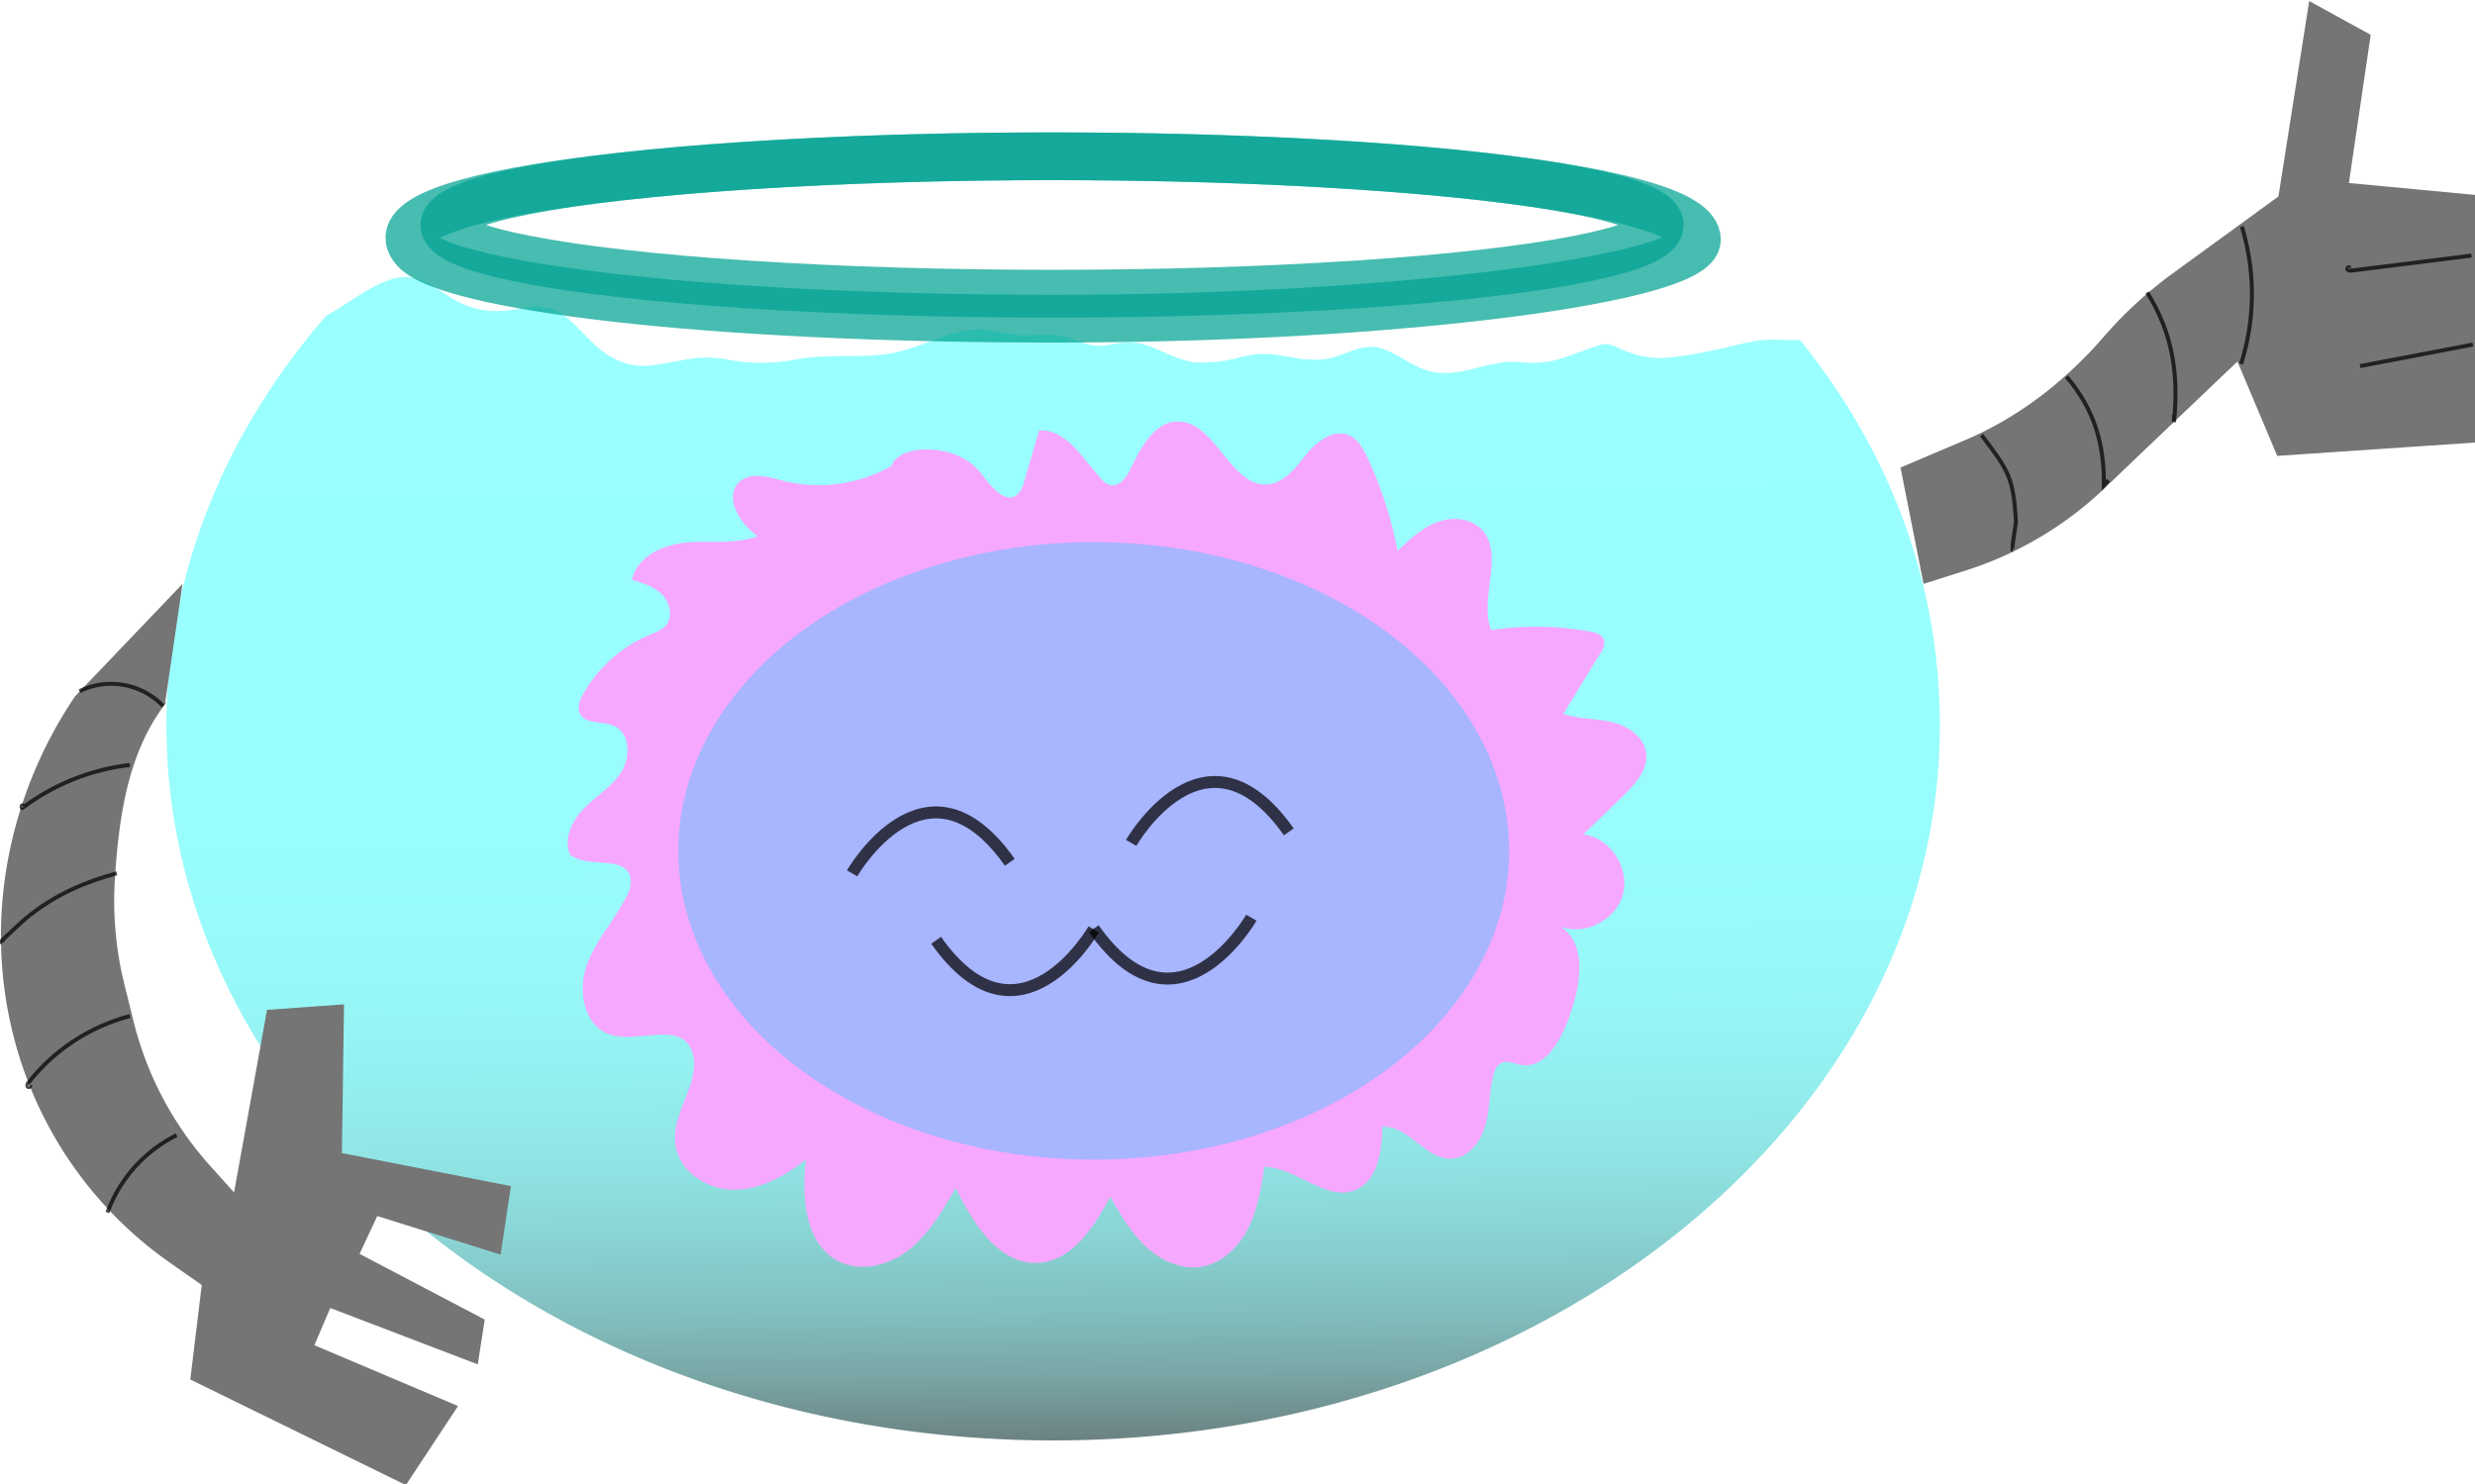 <svg xmlns="http://www.w3.org/2000/svg" xmlns:xlink="http://www.w3.org/1999/xlink" viewBox="0 0 622 373"><defs><style>.cls-1,.cls-2,.cls-6,.cls-7{opacity:0.72;}.cls-1{fill:url(#linear-gradient);}.cls-2,.cls-6,.cls-7{fill:none;stroke-miterlimit:10;}.cls-2{stroke:#00a292;stroke-width:12px;}.cls-3{fill:#757575;}.cls-4{fill:#f6a8ff;}.cls-5{fill:#a8b5ff;}.cls-6,.cls-7{stroke:#000;}.cls-6{stroke-width:3px;}</style><linearGradient id="linear-gradient" x1="264.14" y1="117.78" x2="266.25" y2="376.08" gradientUnits="userSpaceOnUse"><stop offset="0" stop-color="#73ffff"/><stop offset="0.35" stop-color="#72fdfd"/><stop offset="0.49" stop-color="#70f6f6"/><stop offset="0.59" stop-color="#6beaea"/><stop offset="0.68" stop-color="#65d8d8"/><stop offset="0.75" stop-color="#5cc2c2"/><stop offset="0.82" stop-color="#52a6a6"/><stop offset="0.88" stop-color="#468585"/><stop offset="0.93" stop-color="#375e5e"/><stop offset="0.98" stop-color="#283434"/><stop offset="1" stop-color="#212121"/></linearGradient></defs><g id="UI"><path class="cls-1" d="M452.37,85.45c-4.12.14-8-.48-12.14.41-7,1.51-14.53,3.55-21.7,4.06a21.93,21.93,0,0,1-9.35-1.47c-4-1.45-4.47-2.63-7.83-1.52-7.09,2.32-11.31,4.95-19.11,4.1-7.58-.82-14.15,3.67-21.75,2.52-5.72-.87-11-6.67-16.4-6.38-3.58.19-7,2.4-10.56,3a26,26,0,0,1-8.88-.38c-4.63-.84-7.87-1.25-12.48-.13a37.31,37.31,0,0,1-11.36,1.44c-6.14-.42-11.39-5.28-17.32-5.08-2.7.09-5.1,1-7.86.86-3.42-.22-6.16-2-9.48-2.58-3.61-.61-7.22.31-10.86-.12s-7.1-1.69-10.81-1.31c-7.33.74-14,5-21.36,6.06-7.57,1.06-15.23,0-22.76,1.35a46.34,46.34,0,0,1-18,0c-7-1.3-12,.78-18.75,1.57-5.72.67-10.63-1.77-14.68-5.73-5.73-5.61-8.51-10.3-17.39-8.7-5.49,1-10.26,1.29-15.45-1.12-6-2.79-10.28-8.33-17.44-6.19-6,1.78-11.1,6.27-16.68,9.23C56.7,108.48,41.83,144,41.83,182.28,41.83,281.56,141.6,362,264.67,362s222.84-80.48,222.84-179.76C487.51,146.17,474.75,113.16,452.37,85.45Z"/><ellipse class="cls-2" cx="264.4" cy="56.54" rx="152.71" ry="17.27"/><path class="cls-2" d="M104.34,62.82C90.63,48.23,175.75,39.28,264.4,39.28s162.06,8.55,162.06,20.93c0,9.53-73,19.88-161.62,19.88S112.88,71.92,104.34,62.82Z"/><path class="cls-3" d="M45.87,146.74,18.85,175C1.63,200.6-4,231.79,3.47,260.66h0a99.28,99.28,0,0,0,39.31,56.73l7.92,5.55-2.87,23.75L102,373.22l13.11-19.86L79,338.07l4-9.35,37.07,14.17,1.75-11.26L90.37,315.12l4.44-9.51,31,9.69,2.59-17.22-42.48-8.3.54-37.37-19.35,1.38-8.29,45.89-6.12-6.82a84.73,84.73,0,0,1-19.14-36.21l-2.31-9.3a87.24,87.24,0,0,1-2.39-26.21h0c1-16.23,3.41-32.34,12.94-44.59l-.29,0Z"/><path class="cls-3" d="M483.42,146.74l11.52-3.67a90.09,90.09,0,0,0,34.91-21.27l8-7.66L562.3,90.86l10,23.71,50.23-3.39L622.19,49l-31.88-3,5.48-37.25L580.33.26,572.6,49.37,545.77,68.9A104.18,104.18,0,0,0,528.6,84.75h0c-10.05,11.57-21.79,20.33-34.5,25.75l-16.48,7"/><path class="cls-4" d="M224.09,117.08a37,37,0,0,1-27.36,3.72c-3.65-.94-8-2.29-10.81.23-4.13,3.7-.06,10.59,4.5,13.73-5.6,2.08-11.8,1.07-17.74,1.57s-12.62,3.47-13.85,9.39c2.69.79,5.49,1.65,7.49,3.63s2.87,5.46,1.12,7.68c-1,1.31-2.68,1.89-4.2,2.53a34.68,34.68,0,0,0-16.66,14.81c-.83,1.46-1.57,3.24-.91,4.79,1.28,3,5.71,2,8.64,3.26,4,1.78,4.21,7.75,1.9,11.48s-6.23,6.06-9.33,9.15-5.45,7.87-3.53,11.82c4.53,3.46,13.68,0,15.08,5.57a7.14,7.14,0,0,1-1,4.87c-3,6-7.75,11-10,17.35s-.67,14.91,5.53,17.22c6.79,2.53,16.69-3,20.47,3.25a8.12,8.12,0,0,1,1,4.25c-.06,6.88-5.49,13-4.77,19.88s7.73,11.62,14.49,11.74,13.07-3.39,18.41-7.59c-1.16,9.43-.28,21.06,8,25.46,5.7,3,13,1.13,18-2.89s8.4-9.81,11.62-15.46c4.35,9,10.95,19.47,20.84,18.85,8.47-.53,13.93-9,18-16.6,2.6,4.52,5.25,9.11,9.07,12.62s9,5.85,14.11,4.91,9.24-5.07,11.57-9.8,3.16-10,4-15.26c8.19.18,15.81,9.16,23.25,5.66,5.36-2.52,6.24-9.74,6.37-15.73,6.57-.39,11,8.45,17.59,8,4.11-.26,7.12-4.2,8.27-8.2s1-8.28,1.94-12.34c.31-1.36.85-2.84,2.09-3.46,1.57-.77,3.38.19,5.09.47,5.82.93,9.68-5.79,11.75-11.39,3-7.94,5.09-18.73-1.91-23.39,6.25,2.41,14.1-1.76,15.72-8.34s-3.41-14-10-14.83L408,199.94c3-2.92,6.24-6.53,5.69-10.71s-4.68-6.82-8.67-7.76-8.24-.76-12.14-2.07l9.34-15.24a4.28,4.28,0,0,0,.92-3.17c-.4-1.49-2.15-2-3.64-2.3a77.27,77.27,0,0,0-24.75-.35c-3.2-8.16,3.61-19.26-2.55-25.42-2.86-2.86-7.54-3.07-11.28-1.6s-6.76,4.33-9.69,7.12a98,98,0,0,0-7.57-23.4c-1.06-2.26-2.38-4.65-4.66-5.64-3.79-1.64-7.93,1.44-10.58,4.65s-5.35,7.08-9.44,7.64c-9.64,1.32-13.45-16.07-23.17-15.75-5.87.18-9.15,6.68-11.75,12-1,2.08-2.75,4.44-5,4a4.91,4.91,0,0,1-2.4-1.69c-4.59-5.07-8.75-12.51-15.52-12.06L257.39,121a6.26,6.26,0,0,1-1.78,3.34c-3.1,2.4-6.58-2.19-9-5.3C240.25,110.73,225.48,111.78,224.09,117.08Z"/><ellipse class="cls-5" cx="274.87" cy="213.84" rx="104.41" ry="77.6"/><path class="cls-6" d="M214.15,219.48s18.66-32.51,39.62-2.77"/><path class="cls-6" d="M284.27,211.83s18.66-32.51,39.62-2.77"/><path class="cls-6" d="M274.87,233.54s-18.65,32.5-39.61,2.77"/><path class="cls-6" d="M314.48,230.63s-18.65,32.5-39.61,2.76"/><path class="cls-7" d="M498,109.36c6.75,8.92,8,10.54,8.64,21.87,0,.49-1.24,7-.77,7"/><path class="cls-7" d="M27,304.72a35.31,35.31,0,0,1,17.38-19.43"/><path class="cls-7" d="M32.64,255.36A47.94,47.94,0,0,0,7.23,272a1.08,1.08,0,0,0-.32,1c.14.34.81.17.65-.16"/><path class="cls-7" d="M29.34,219.45c-8.15,2.3-15.1,5.25-21.83,10.54-1.69,1.33-3.15,2.72-4.73,4.22-.54.51-4.35,4-1.85,1.91"/><path class="cls-7" d="M32.64,192.25A55.81,55.81,0,0,0,5.7,203c-.41.31-.31-.91,0-.53"/><path class="cls-7" d="M41,177.43a18.09,18.09,0,0,0-21-3.73"/><path class="cls-7" d="M519.35,94.68c6.78,7.92,9.53,16.7,9.39,27.29l1.13-1.27"/><path class="cls-7" d="M539.62,73.5c6.4,10.31,7.92,20.35,6.74,32.56l0-1.74"/><path class="cls-7" d="M563.4,56.94a58,58,0,0,1-.2,34.53"/><path class="cls-7" d="M621.12,64.23,591,68c-.39,0-.88,0-1.08-.31s.5-.79.56-.38"/><path class="cls-7" d="M621.46,86.59,593.11,92"/></g></svg>